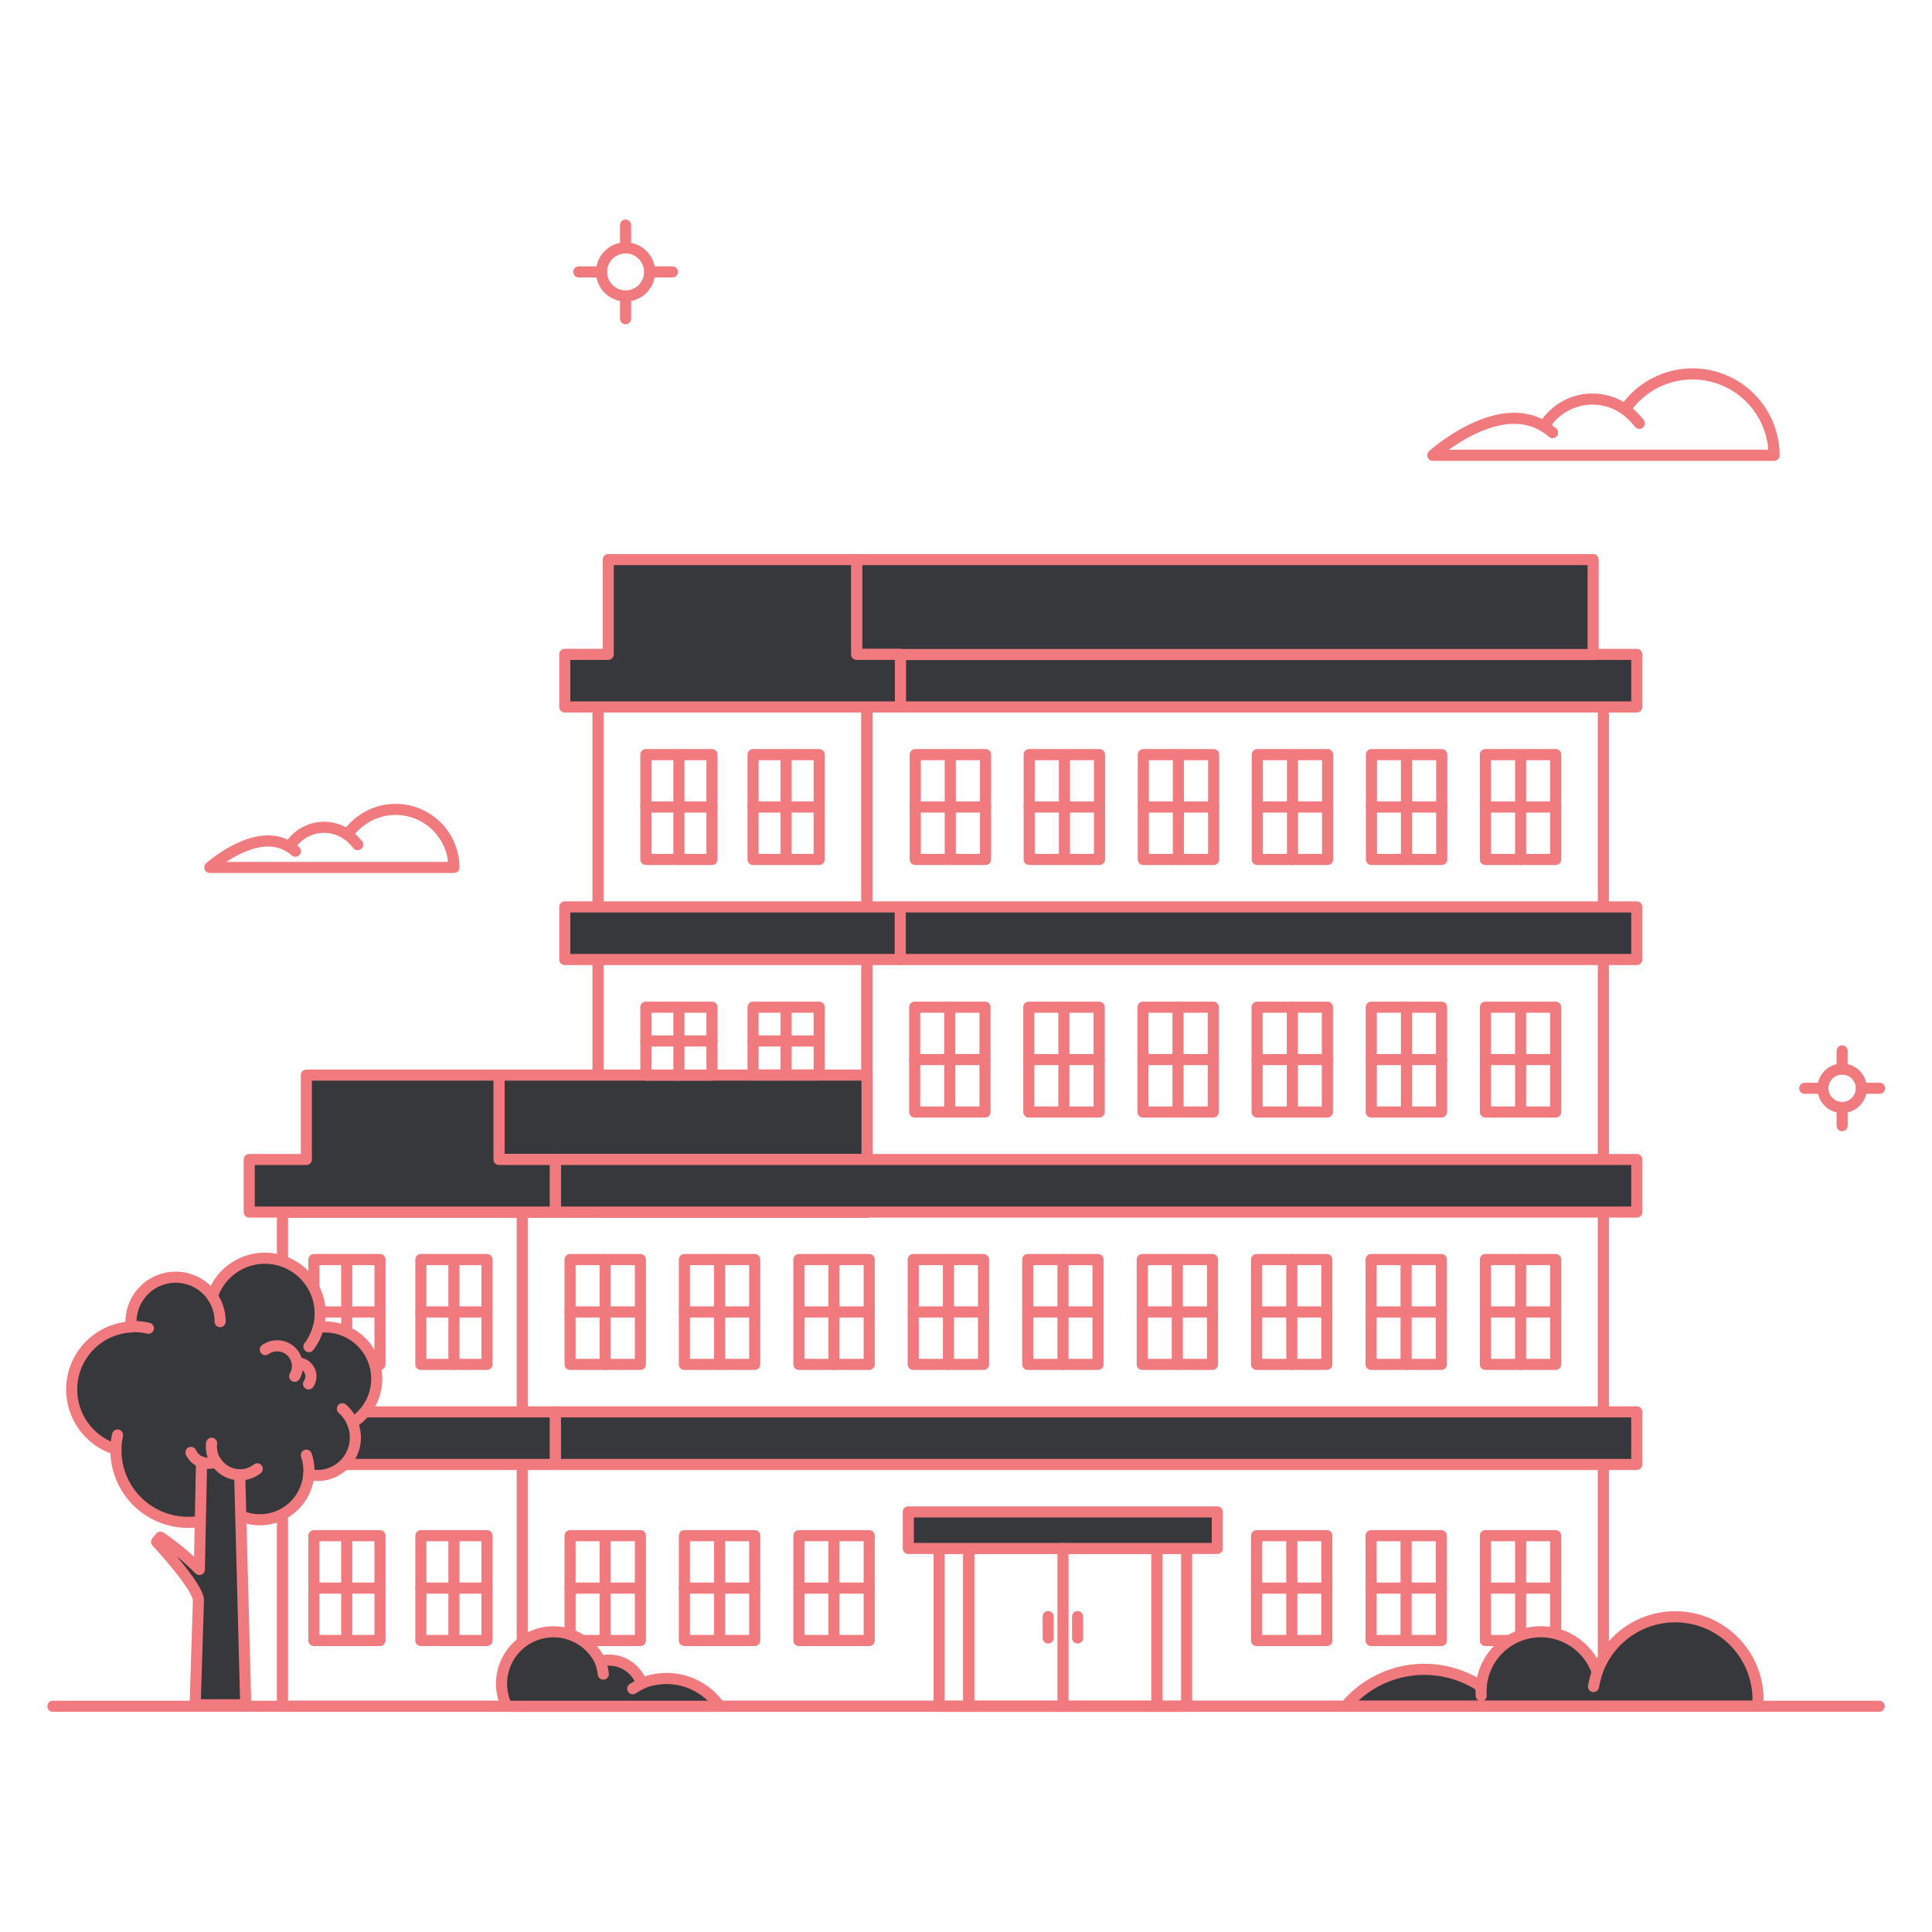 <svg width="174" height="174" viewBox="0 0 174 174" fill="none" xmlns="http://www.w3.org/2000/svg">
<path d="M4.763 153.67H169.237" stroke="#f17a7f" stroke-linecap="round" stroke-linejoin="round"/>
<path d="M78.085 63.668V109.179H25.438V153.669H144.401V63.668H78.085Z" stroke="#f17a7f" stroke-linecap="round" stroke-linejoin="round"/>
<path d="M78.069 63.668H53.859V109.178H78.069V63.668Z" stroke="#f17a7f" stroke-linecap="round" stroke-linejoin="round"/>
<path d="M47.033 109.18V153.67" stroke="#f17a7f" stroke-linecap="round" stroke-linejoin="round"/>
<path d="M147.411 58.934H81.079V63.67H147.411V58.934Z" fill="#36383B"/>
<path d="M147.411 58.934H81.079V63.67H147.411V58.934Z" stroke="#f17a7f" stroke-linecap="round" stroke-linejoin="round"/>
<path d="M143.48 50.397H77.148V58.949H143.48V50.397Z" fill="#36383B"/>
<path d="M143.48 50.397H77.148V58.949H143.48V50.397Z" stroke="#f17a7f" stroke-linecap="round" stroke-linejoin="round"/>
<path d="M77.148 58.932V50.397H54.78V58.932H50.865V63.669H81.095V58.932H77.148Z" fill="#36383B"/>
<path d="M77.148 58.932V50.397H54.78V58.932H50.865V63.669H81.095V58.932H77.148Z" stroke="#f17a7f" stroke-linecap="round" stroke-linejoin="round"/>
<path d="M78.086 96.826H44.944V104.425H78.086V96.826Z" fill="#36383B"/>
<path d="M78.086 96.826H44.944V104.425H78.086V96.826Z" stroke="#f17a7f" stroke-linecap="round" stroke-linejoin="round"/>
<path d="M44.944 104.426V96.826H27.592V104.426H22.444V109.162H50.026V104.426H44.944Z" fill="#36383B"/>
<path d="M44.944 104.426V96.826H27.592V104.426H22.444V109.162H50.026V104.426H44.944Z" stroke="#f17a7f" stroke-linecap="round" stroke-linejoin="round"/>
<path d="M147.411 104.426H50.026V109.163H147.411V104.426Z" fill="#36383B"/>
<path d="M147.411 104.426H50.026V109.163H147.411V104.426Z" stroke="#f17a7f" stroke-linecap="round" stroke-linejoin="round"/>
<path d="M81.095 81.678H50.865V86.415H81.095V81.678Z" fill="#36383B"/>
<path d="M81.095 81.678H50.865V86.415H81.095V81.678Z" stroke="#f17a7f" stroke-linecap="round" stroke-linejoin="round"/>
<path d="M147.411 81.678H81.079V86.415H147.411V81.678Z" fill="#36383B"/>
<path d="M147.411 81.678H81.079V86.415H147.411V81.678Z" stroke="#f17a7f" stroke-linecap="round" stroke-linejoin="round"/>
<path d="M50.026 127.156H22.444V131.893H50.026V127.156Z" fill="#36383B"/>
<path d="M50.026 127.156H22.444V131.893H50.026V127.156Z" stroke="#f17a7f" stroke-linecap="round" stroke-linejoin="round"/>
<path d="M147.411 127.156H50.026V131.893H147.411V127.156Z" fill="#36383B"/>
<path d="M147.411 127.156H50.026V131.893H147.411V127.156Z" stroke="#f17a7f" stroke-linecap="round" stroke-linejoin="round"/>
<path d="M87.247 139.459H84.582V153.669H87.247V139.459Z" stroke="#f17a7f" stroke-linecap="round" stroke-linejoin="round"/>
<path d="M106.868 139.459H104.204V153.669H106.868V139.459Z" stroke="#f17a7f" stroke-linecap="round" stroke-linejoin="round"/>
<path d="M104.187 139.459H87.247V153.669H104.187V139.459Z" stroke="#f17a7f" stroke-linecap="round" stroke-linejoin="round"/>
<path d="M109.632 136.168H81.803V139.457H109.632V136.168Z" fill="#36383B"/>
<path d="M109.632 136.168H81.803V139.457H109.632V136.168Z" stroke="#f17a7f" stroke-linecap="round" stroke-linejoin="round"/>
<path d="M95.734 139.459V153.67" stroke="#f17a7f" stroke-linecap="round" stroke-linejoin="round"/>
<path d="M97.049 145.594V147.518" stroke="#f17a7f" stroke-linecap="round" stroke-linejoin="round"/>
<path d="M94.401 145.594V147.518" stroke="#f17a7f" stroke-linecap="round" stroke-linejoin="round"/>
<path d="M88.76 67.963H82.428V77.404H88.76V67.963Z" stroke="#f17a7f" stroke-linecap="round" stroke-linejoin="round"/>
<path d="M85.585 67.994V77.402" stroke="#f17a7f" stroke-linecap="round" stroke-linejoin="round"/>
<path d="M88.76 72.682H82.428" stroke="#f17a7f" stroke-linecap="round" stroke-linejoin="round"/>
<path d="M140.108 67.963H133.776V77.404H140.108V67.963Z" stroke="#f17a7f" stroke-linecap="round" stroke-linejoin="round"/>
<path d="M136.951 67.994V77.402" stroke="#f17a7f" stroke-linecap="round" stroke-linejoin="round"/>
<path d="M140.108 72.682H133.776" stroke="#f17a7f" stroke-linecap="round" stroke-linejoin="round"/>
<path d="M129.845 67.963H123.513V77.404H129.845V67.963Z" stroke="#f17a7f" stroke-linecap="round" stroke-linejoin="round"/>
<path d="M126.671 67.994V77.402" stroke="#f17a7f" stroke-linecap="round" stroke-linejoin="round"/>
<path d="M129.845 72.682H123.513" stroke="#f17a7f" stroke-linecap="round" stroke-linejoin="round"/>
<path d="M119.566 67.963H113.234V77.404H119.566V67.963Z" stroke="#f17a7f" stroke-linecap="round" stroke-linejoin="round"/>
<path d="M116.408 67.994V77.402" stroke="#f17a7f" stroke-linecap="round" stroke-linejoin="round"/>
<path d="M119.566 72.682H113.234" stroke="#f17a7f" stroke-linecap="round" stroke-linejoin="round"/>
<path d="M109.303 67.963H102.97V77.404H109.303V67.963Z" stroke="#f17a7f" stroke-linecap="round" stroke-linejoin="round"/>
<path d="M106.128 67.994V77.402" stroke="#f17a7f" stroke-linecap="round" stroke-linejoin="round"/>
<path d="M109.303 72.682H102.97" stroke="#f17a7f" stroke-linecap="round" stroke-linejoin="round"/>
<path d="M99.023 67.963H92.691V77.404H99.023V67.963Z" stroke="#f17a7f" stroke-linecap="round" stroke-linejoin="round"/>
<path d="M95.865 67.994V77.402" stroke="#f17a7f" stroke-linecap="round" stroke-linejoin="round"/>
<path d="M99.023 72.682H92.691" stroke="#f17a7f" stroke-linecap="round" stroke-linejoin="round"/>
<path d="M88.71 90.709H82.378V100.15H88.71V90.709Z" stroke="#f17a7f" stroke-linecap="round" stroke-linejoin="round"/>
<path d="M85.536 90.709V100.149" stroke="#f17a7f" stroke-linecap="round" stroke-linejoin="round"/>
<path d="M88.71 95.428H82.378" stroke="#f17a7f" stroke-linecap="round" stroke-linejoin="round"/>
<path d="M140.108 90.709H133.776V100.15H140.108V90.709Z" stroke="#f17a7f" stroke-linecap="round" stroke-linejoin="round"/>
<path d="M136.951 90.709V100.149" stroke="#f17a7f" stroke-linecap="round" stroke-linejoin="round"/>
<path d="M140.108 95.428H133.776" stroke="#f17a7f" stroke-linecap="round" stroke-linejoin="round"/>
<path d="M129.829 90.709H123.497V100.15H129.829V90.709Z" stroke="#f17a7f" stroke-linecap="round" stroke-linejoin="round"/>
<path d="M126.671 90.709V100.149" stroke="#f17a7f" stroke-linecap="round" stroke-linejoin="round"/>
<path d="M129.829 95.428H123.497" stroke="#f17a7f" stroke-linecap="round" stroke-linejoin="round"/>
<path d="M119.549 90.709H113.217V100.15H119.549V90.709Z" stroke="#f17a7f" stroke-linecap="round" stroke-linejoin="round"/>
<path d="M116.391 90.709V100.149" stroke="#f17a7f" stroke-linecap="round" stroke-linejoin="round"/>
<path d="M119.549 95.428H113.217" stroke="#f17a7f" stroke-linecap="round" stroke-linejoin="round"/>
<path d="M109.27 90.709H102.938V100.15H109.27V90.709Z" stroke="#f17a7f" stroke-linecap="round" stroke-linejoin="round"/>
<path d="M106.095 90.709V100.149" stroke="#f17a7f" stroke-linecap="round" stroke-linejoin="round"/>
<path d="M109.27 95.428H102.938" stroke="#f17a7f" stroke-linecap="round" stroke-linejoin="round"/>
<path d="M98.99 90.709H92.658V100.15H98.99V90.709Z" stroke="#f17a7f" stroke-linecap="round" stroke-linejoin="round"/>
<path d="M95.816 90.709V100.149" stroke="#f17a7f" stroke-linecap="round" stroke-linejoin="round"/>
<path d="M98.99 95.428H92.658" stroke="#f17a7f" stroke-linecap="round" stroke-linejoin="round"/>
<path d="M88.579 113.438H82.247V122.878H88.579V113.438Z" stroke="#f17a7f" stroke-linecap="round" stroke-linejoin="round"/>
<path d="M85.421 113.438V122.878" stroke="#f17a7f" stroke-linecap="round" stroke-linejoin="round"/>
<path d="M88.595 118.158H82.247" stroke="#f17a7f" stroke-linecap="round" stroke-linejoin="round"/>
<path d="M78.283 113.438H71.951V122.878H78.283V113.438Z" stroke="#f17a7f" stroke-linecap="round" stroke-linejoin="round"/>
<path d="M75.109 113.438V122.878" stroke="#f17a7f" stroke-linecap="round" stroke-linejoin="round"/>
<path d="M78.283 118.158H71.951" stroke="#f17a7f" stroke-linecap="round" stroke-linejoin="round"/>
<path d="M67.97 113.438H61.638V122.878H67.97V113.438Z" stroke="#f17a7f" stroke-linecap="round" stroke-linejoin="round"/>
<path d="M64.812 113.438V122.878" stroke="#f17a7f" stroke-linecap="round" stroke-linejoin="round"/>
<path d="M67.97 118.158H61.638" stroke="#f17a7f" stroke-linecap="round" stroke-linejoin="round"/>
<path d="M57.674 113.438H51.342V122.878H57.674V113.438Z" stroke="#f17a7f" stroke-linecap="round" stroke-linejoin="round"/>
<path d="M54.5 113.438V122.878" stroke="#f17a7f" stroke-linecap="round" stroke-linejoin="round"/>
<path d="M57.674 118.158H51.342" stroke="#f17a7f" stroke-linecap="round" stroke-linejoin="round"/>
<path d="M140.108 113.438H133.776V122.878H140.108V113.438Z" stroke="#f17a7f" stroke-linecap="round" stroke-linejoin="round"/>
<path d="M136.951 113.438V122.878" stroke="#f17a7f" stroke-linecap="round" stroke-linejoin="round"/>
<path d="M140.108 118.158H133.776" stroke="#f17a7f" stroke-linecap="round" stroke-linejoin="round"/>
<path d="M129.812 113.438H123.48V122.878H129.812V113.438Z" stroke="#f17a7f" stroke-linecap="round" stroke-linejoin="round"/>
<path d="M126.638 113.438V122.878" stroke="#f17a7f" stroke-linecap="round" stroke-linejoin="round"/>
<path d="M129.812 118.158H123.48" stroke="#f17a7f" stroke-linecap="round" stroke-linejoin="round"/>
<path d="M119.5 113.438H113.168V122.878H119.5V113.438Z" stroke="#f17a7f" stroke-linecap="round" stroke-linejoin="round"/>
<path d="M116.342 113.438V122.878" stroke="#f17a7f" stroke-linecap="round" stroke-linejoin="round"/>
<path d="M119.5 118.158H113.168" stroke="#f17a7f" stroke-linecap="round" stroke-linejoin="round"/>
<path d="M109.204 113.438H102.872V122.878H109.204V113.438Z" stroke="#f17a7f" stroke-linecap="round" stroke-linejoin="round"/>
<path d="M106.03 113.438V122.878" stroke="#f17a7f" stroke-linecap="round" stroke-linejoin="round"/>
<path d="M109.204 118.158H102.872" stroke="#f17a7f" stroke-linecap="round" stroke-linejoin="round"/>
<path d="M98.891 113.438H92.559V122.878H98.891V113.438Z" stroke="#f17a7f" stroke-linecap="round" stroke-linejoin="round"/>
<path d="M95.734 113.438V122.878" stroke="#f17a7f" stroke-linecap="round" stroke-linejoin="round"/>
<path d="M98.891 118.158H92.559" stroke="#f17a7f" stroke-linecap="round" stroke-linejoin="round"/>
<path d="M78.283 138.307H71.951V147.747H78.283V138.307Z" stroke="#f17a7f" stroke-linecap="round" stroke-linejoin="round"/>
<path d="M75.109 138.307V147.748" stroke="#f17a7f" stroke-linecap="round" stroke-linejoin="round"/>
<path d="M78.283 143.027H71.951" stroke="#f17a7f" stroke-linecap="round" stroke-linejoin="round"/>
<path d="M67.97 138.307H61.638V147.747H67.97V138.307Z" stroke="#f17a7f" stroke-linecap="round" stroke-linejoin="round"/>
<path d="M64.812 138.307V147.748" stroke="#f17a7f" stroke-linecap="round" stroke-linejoin="round"/>
<path d="M67.97 143.027H61.638" stroke="#f17a7f" stroke-linecap="round" stroke-linejoin="round"/>
<path d="M57.674 138.307H51.342V147.747H57.674V138.307Z" stroke="#f17a7f" stroke-linecap="round" stroke-linejoin="round"/>
<path d="M54.5 138.307V147.748" stroke="#f17a7f" stroke-linecap="round" stroke-linejoin="round"/>
<path d="M57.674 143.027H51.342" stroke="#f17a7f" stroke-linecap="round" stroke-linejoin="round"/>
<path d="M140.108 138.307H133.776V147.747H140.108V138.307Z" stroke="#f17a7f" stroke-linecap="round" stroke-linejoin="round"/>
<path d="M136.951 138.307V147.748" stroke="#f17a7f" stroke-linecap="round" stroke-linejoin="round"/>
<path d="M140.108 143.027H133.776" stroke="#f17a7f" stroke-linecap="round" stroke-linejoin="round"/>
<path d="M129.812 138.307H123.48V147.747H129.812V138.307Z" stroke="#f17a7f" stroke-linecap="round" stroke-linejoin="round"/>
<path d="M126.638 138.307V147.748" stroke="#f17a7f" stroke-linecap="round" stroke-linejoin="round"/>
<path d="M129.812 143.027H123.48" stroke="#f17a7f" stroke-linecap="round" stroke-linejoin="round"/>
<path d="M119.5 138.307H113.168V147.747H119.5V138.307Z" stroke="#f17a7f" stroke-linecap="round" stroke-linejoin="round"/>
<path d="M116.342 138.307V147.748" stroke="#f17a7f" stroke-linecap="round" stroke-linejoin="round"/>
<path d="M119.5 143.027H113.168" stroke="#f17a7f" stroke-linecap="round" stroke-linejoin="round"/>
<path d="M64.122 67.963H58.168V77.404H64.122V67.963Z" stroke="#f17a7f" stroke-linecap="round" stroke-linejoin="round"/>
<path d="M61.145 67.994V77.402" stroke="#f17a7f" stroke-linecap="round" stroke-linejoin="round"/>
<path d="M64.122 72.682H58.168" stroke="#f17a7f" stroke-linecap="round" stroke-linejoin="round"/>
<path d="M73.776 67.963H67.822V77.404H73.776V67.963Z" stroke="#f17a7f" stroke-linecap="round" stroke-linejoin="round"/>
<path d="M70.799 67.994V77.402" stroke="#f17a7f" stroke-linecap="round" stroke-linejoin="round"/>
<path d="M73.76 72.682H67.822" stroke="#f17a7f" stroke-linecap="round" stroke-linejoin="round"/>
<path d="M64.122 90.709H58.168V96.827H64.122V90.709Z" stroke="#f17a7f" stroke-linecap="round" stroke-linejoin="round"/>
<path d="M61.145 90.725V96.827" stroke="#f17a7f" stroke-linecap="round" stroke-linejoin="round"/>
<path d="M64.122 93.752H58.168" stroke="#f17a7f" stroke-linecap="round" stroke-linejoin="round"/>
<path d="M73.776 90.709H67.822V96.811H73.776V90.709Z" stroke="#f17a7f" stroke-linecap="round" stroke-linejoin="round"/>
<path d="M70.799 90.725V96.81" stroke="#f17a7f" stroke-linecap="round" stroke-linejoin="round"/>
<path d="M73.76 93.752H67.822" stroke="#f17a7f" stroke-linecap="round" stroke-linejoin="round"/>
<path d="M34.221 113.438H28.267V122.878H34.221V113.438Z" stroke="#f17a7f" stroke-linecap="round" stroke-linejoin="round"/>
<path d="M31.227 113.455V122.879" stroke="#f17a7f" stroke-linecap="round" stroke-linejoin="round"/>
<path d="M34.204 118.158H28.267" stroke="#f17a7f" stroke-linecap="round" stroke-linejoin="round"/>
<path d="M43.859 113.438H37.905V122.878H43.859V113.438Z" stroke="#f17a7f" stroke-linecap="round" stroke-linejoin="round"/>
<path d="M40.882 113.455V122.879" stroke="#f17a7f" stroke-linecap="round" stroke-linejoin="round"/>
<path d="M43.859 118.158H37.905" stroke="#f17a7f" stroke-linecap="round" stroke-linejoin="round"/>
<path d="M34.221 138.307H28.267V147.747H34.221V138.307Z" stroke="#f17a7f" stroke-linecap="round" stroke-linejoin="round"/>
<path d="M31.227 138.324V147.749" stroke="#f17a7f" stroke-linecap="round" stroke-linejoin="round"/>
<path d="M34.204 143.027H28.267" stroke="#f17a7f" stroke-linecap="round" stroke-linejoin="round"/>
<path d="M43.859 138.307H37.905V147.747H43.859V138.307Z" stroke="#f17a7f" stroke-linecap="round" stroke-linejoin="round"/>
<path d="M40.882 138.324V147.749" stroke="#f17a7f" stroke-linecap="round" stroke-linejoin="round"/>
<path d="M43.859 143.027H37.905" stroke="#f17a7f" stroke-linecap="round" stroke-linejoin="round"/>
<path d="M40.882 78.125H18.894C18.894 78.125 23.022 74.391 26.065 76.267C26.325 75.838 26.669 75.467 27.079 75.177C27.488 74.888 27.953 74.686 28.443 74.584C28.934 74.482 29.441 74.482 29.932 74.585C30.422 74.688 30.887 74.89 31.295 75.181C31.928 74.257 32.84 73.559 33.897 73.189C34.954 72.819 36.102 72.797 37.172 73.126C38.243 73.454 39.181 74.117 39.848 75.016C40.516 75.915 40.879 77.004 40.884 78.124L40.882 78.125Z" stroke="#f17a7f" stroke-linecap="round" stroke-linejoin="round"/>
<path d="M31.293 75.164C31.634 75.429 31.943 75.732 32.214 76.069" stroke="#f17a7f" stroke-linecap="round" stroke-linejoin="round"/>
<path d="M26.063 76.25C26.252 76.376 26.433 76.513 26.605 76.661" stroke="#f17a7f" stroke-linecap="round" stroke-linejoin="round"/>
<path d="M159.78 41.004H129.039C129.039 41.004 134.812 35.79 139.056 38.407C139.417 37.806 139.898 37.287 140.469 36.882C141.039 36.476 141.688 36.192 142.373 36.049C143.059 35.905 143.767 35.904 144.452 36.047C145.138 36.19 145.787 36.472 146.358 36.877C147.244 35.583 148.52 34.605 150 34.087C151.481 33.57 153.088 33.54 154.587 34.001C156.087 34.462 157.399 35.391 158.332 36.651C159.265 37.911 159.772 39.437 159.776 41.005L159.78 41.004Z" stroke="#f17a7f" stroke-linecap="round" stroke-linejoin="round"/>
<path d="M146.358 36.859C146.834 37.23 147.265 37.655 147.641 38.126" stroke="#f17a7f" stroke-linecap="round" stroke-linejoin="round"/>
<path d="M139.056 38.389C139.326 38.563 139.585 38.755 139.829 38.964" stroke="#f17a7f" stroke-linecap="round" stroke-linejoin="round"/>
<path d="M158.33 153.076C158.336 153.268 158.324 153.461 158.297 153.652H121.193C122.654 151.907 124.707 150.762 126.959 150.438C129.212 150.113 131.505 150.632 133.399 151.893C133.501 150.664 134.022 149.506 134.876 148.615C135.729 147.724 136.863 147.153 138.087 146.999C139.311 146.845 140.552 147.117 141.599 147.768C142.647 148.419 143.44 149.411 143.843 150.577C144.431 148.918 145.586 147.521 147.105 146.631C148.623 145.742 150.407 145.419 152.142 145.718C153.876 146.017 155.449 146.92 156.581 148.267C157.714 149.613 158.335 151.316 158.333 153.076H158.33Z" fill="#36383B"/>
<path d="M158.33 153.076C158.336 153.268 158.324 153.461 158.297 153.652H121.193C122.654 151.907 124.707 150.762 126.959 150.438C129.212 150.113 131.505 150.632 133.399 151.893C133.501 150.664 134.022 149.506 134.876 148.615C135.729 147.724 136.863 147.153 138.087 146.999C139.311 146.845 140.552 147.117 141.599 147.768C142.647 148.419 143.44 149.411 143.843 150.577C144.431 148.918 145.586 147.521 147.105 146.631C148.623 145.742 150.407 145.419 152.142 145.718C153.876 146.017 155.449 146.92 156.581 148.267C157.714 149.613 158.335 151.316 158.333 153.076H158.33Z" stroke="#f17a7f" stroke-linecap="round" stroke-linejoin="round"/>
<path d="M143.842 150.592C143.705 151.017 143.595 151.451 143.513 151.89" stroke="#f17a7f" stroke-linecap="round" stroke-linejoin="round"/>
<path d="M133.399 151.908C133.379 152.177 133.379 152.447 133.399 152.715" stroke="#f17a7f" stroke-linecap="round" stroke-linejoin="round"/>
<path d="M64.813 153.67H45.635C45.368 153.116 45.213 152.517 45.178 151.904C45.143 151.291 45.229 150.677 45.431 150.097C45.634 149.518 45.948 148.984 46.357 148.525C46.766 148.067 47.261 147.694 47.814 147.427C48.367 147.161 48.967 147.005 49.58 146.97C50.193 146.936 50.806 147.021 51.386 147.224C51.966 147.427 52.5 147.741 52.958 148.149C53.416 148.558 53.789 149.053 54.056 149.606C54.817 149.412 55.623 149.51 56.314 149.882C57.006 150.254 57.532 150.872 57.789 151.614C59.019 151.104 60.386 151.029 61.664 151.403C62.941 151.777 64.052 152.577 64.813 153.67Z" fill="#36383B"/>
<path d="M64.813 153.67H45.635C45.368 153.116 45.213 152.517 45.178 151.904C45.143 151.291 45.229 150.677 45.431 150.097C45.634 149.518 45.948 148.984 46.357 148.525C46.766 148.067 47.261 147.694 47.814 147.427C48.367 147.161 48.967 147.005 49.58 146.97C50.193 146.936 50.806 147.021 51.386 147.224C51.966 147.427 52.5 147.741 52.958 148.149C53.416 148.558 53.789 149.053 54.056 149.606C54.817 149.412 55.623 149.51 56.314 149.882C57.006 150.254 57.532 150.872 57.789 151.614C59.019 151.104 60.386 151.029 61.664 151.403C62.941 151.777 64.052 152.577 64.813 153.67Z" stroke="#f17a7f" stroke-linecap="round" stroke-linejoin="round"/>
<path d="M54.056 149.623C54.197 149.994 54.291 150.38 54.336 150.774" stroke="#f17a7f" stroke-linecap="round" stroke-linejoin="round"/>
<path d="M57.806 151.629C57.52 151.76 57.245 151.915 56.984 152.089" stroke="#f17a7f" stroke-linecap="round" stroke-linejoin="round"/>
<path d="M10.438 130.527C10.422 131.723 10.737 132.901 11.348 133.93C11.959 134.958 12.842 135.799 13.901 136.356C14.96 136.915 16.152 137.169 17.346 137.093C18.54 137.016 19.69 136.611 20.668 135.922C21.296 136.418 22.047 136.734 22.841 136.836C23.635 136.938 24.442 136.823 25.175 136.502C25.908 136.18 26.54 135.666 27.004 135.014C27.467 134.361 27.744 133.595 27.806 132.797C28.42 132.941 29.062 132.913 29.661 132.715C30.26 132.517 30.793 132.158 31.2 131.676C31.607 131.193 31.872 130.608 31.967 129.985C32.062 129.361 31.982 128.723 31.737 128.142C32.639 127.578 33.322 126.721 33.672 125.716C34.022 124.711 34.018 123.616 33.661 122.613C33.305 121.61 32.616 120.759 31.71 120.2C30.804 119.641 29.734 119.409 28.678 119.541C29 118.289 28.823 116.96 28.184 115.837C27.544 114.713 26.494 113.882 25.253 113.519C24.012 113.156 22.679 113.289 21.535 113.892C20.39 114.493 19.525 115.517 19.122 116.745C18.608 116.011 17.865 115.469 17.009 115.205C16.154 114.941 15.234 114.969 14.396 115.286C13.559 115.603 12.851 116.19 12.384 116.954C11.917 117.719 11.718 118.617 11.819 119.507C10.494 119.571 9.235 120.101 8.262 121.002C7.289 121.904 6.664 123.12 6.499 124.435C6.334 125.751 6.638 127.083 7.357 128.197C8.077 129.312 9.166 130.136 10.434 130.527H10.438Z" fill="#36383B"/>
<path d="M10.438 130.527C10.422 131.723 10.737 132.901 11.348 133.93C11.959 134.958 12.842 135.799 13.901 136.356C14.96 136.915 16.152 137.169 17.346 137.093C18.54 137.016 19.69 136.611 20.668 135.922C21.296 136.418 22.047 136.734 22.841 136.836C23.635 136.938 24.442 136.823 25.175 136.502C25.908 136.18 26.54 135.666 27.004 135.014C27.467 134.361 27.744 133.595 27.806 132.797C28.42 132.941 29.062 132.913 29.661 132.715C30.26 132.517 30.793 132.158 31.2 131.676C31.607 131.193 31.872 130.608 31.967 129.985C32.062 129.361 31.982 128.723 31.737 128.142C32.639 127.578 33.322 126.721 33.672 125.716C34.022 124.711 34.018 123.616 33.661 122.613C33.305 121.61 32.616 120.759 31.71 120.2C30.804 119.641 29.734 119.409 28.678 119.541C29 118.289 28.823 116.96 28.184 115.837C27.544 114.713 26.494 113.882 25.253 113.519C24.012 113.156 22.679 113.289 21.535 113.892C20.39 114.493 19.525 115.517 19.122 116.745C18.608 116.011 17.865 115.469 17.009 115.205C16.154 114.941 15.234 114.969 14.396 115.286C13.559 115.603 12.851 116.19 12.384 116.954C11.917 117.719 11.718 118.617 11.819 119.507C10.494 119.571 9.235 120.101 8.262 121.002C7.289 121.904 6.664 123.12 6.499 124.435C6.334 125.751 6.638 127.083 7.357 128.197C8.077 129.312 9.166 130.136 10.434 130.527H10.438Z" stroke="#f17a7f" stroke-linecap="round" stroke-linejoin="round"/>
<path d="M27.822 121.279C28.221 120.755 28.511 120.157 28.678 119.52" stroke="#f17a7f" stroke-linecap="round" stroke-linejoin="round"/>
<path d="M19.826 119.028C19.83 118.225 19.589 117.439 19.133 116.777" stroke="#f17a7f" stroke-linecap="round" stroke-linejoin="round"/>
<path d="M13.365 119.624C12.859 119.505 12.339 119.455 11.819 119.475" stroke="#f17a7f" stroke-linecap="round" stroke-linejoin="round"/>
<path d="M31.737 128.127C31.535 127.647 31.226 127.218 30.832 126.877" stroke="#f17a7f" stroke-linecap="round" stroke-linejoin="round"/>
<path d="M27.806 132.797C27.856 132.208 27.783 131.615 27.592 131.055" stroke="#f17a7f" stroke-linecap="round" stroke-linejoin="round"/>
<path d="M10.586 129.242C10.486 129.696 10.436 130.159 10.438 130.623" stroke="#f17a7f" stroke-linecap="round" stroke-linejoin="round"/>
<path d="M26.54 123.949C26.75 123.587 26.829 123.165 26.765 122.752C26.701 122.339 26.497 121.96 26.187 121.679C25.878 121.398 25.481 121.232 25.064 121.208C24.646 121.184 24.234 121.304 23.894 121.548" stroke="#f17a7f" stroke-linecap="round" stroke-linejoin="round"/>
<path d="M27.79 124.639C27.914 124.459 27.988 124.247 28.001 124.028C28.015 123.809 27.968 123.59 27.867 123.396C27.765 123.202 27.612 123.038 27.425 122.924C27.237 122.81 27.022 122.749 26.803 122.748" stroke="#f17a7f" stroke-linecap="round" stroke-linejoin="round"/>
<path d="M19.056 129.984C18.997 130.486 19.088 130.992 19.317 131.441C19.546 131.891 19.903 132.262 20.343 132.509C20.783 132.755 21.286 132.865 21.789 132.826C22.292 132.786 22.772 132.599 23.168 132.287" stroke="#f17a7f" stroke-linecap="round" stroke-linejoin="round"/>
<path d="M17.197 130.807C17.386 131.215 17.728 131.533 18.15 131.69C18.572 131.846 19.038 131.831 19.448 131.645" stroke="#f17a7f" stroke-linecap="round" stroke-linejoin="round"/>
<path d="M17.575 153.537H22.131L21.588 132.829C21.161 132.826 20.742 132.716 20.368 132.509C19.994 132.302 19.679 132.005 19.45 131.645C19.247 131.739 19.027 131.791 18.804 131.796C18.581 131.802 18.358 131.761 18.151 131.677L17.954 141.348C16.881 140.27 15.708 139.295 14.451 138.437L14.104 138.865C14.104 138.865 17.904 142.927 17.871 144.145L17.575 153.537Z" fill="#36383B"/>
<path d="M17.575 153.537H22.131L21.588 132.829C21.161 132.826 20.742 132.716 20.368 132.509C19.994 132.302 19.679 132.005 19.45 131.645C19.247 131.739 19.027 131.791 18.804 131.796C18.581 131.802 18.358 131.761 18.151 131.677L17.954 141.348C16.881 140.27 15.708 139.295 14.451 138.437L14.104 138.865C14.104 138.865 17.904 142.927 17.871 144.145L17.575 153.537Z" stroke="#f17a7f" stroke-linecap="round" stroke-linejoin="round"/>
<path d="M54.176 24.49H52.124" stroke="#f17a7f" stroke-linecap="round" stroke-linejoin="round"/>
<path d="M56.34 22.326V20.273" stroke="#f17a7f" stroke-linecap="round" stroke-linejoin="round"/>
<path d="M58.505 24.49H60.557" stroke="#f17a7f" stroke-linecap="round" stroke-linejoin="round"/>
<path d="M56.34 26.654V28.707" stroke="#f17a7f" stroke-linecap="round" stroke-linejoin="round"/>
<path d="M56.34 26.654C57.536 26.654 58.505 25.686 58.505 24.49C58.505 23.295 57.536 22.326 56.34 22.326C55.145 22.326 54.176 23.295 54.176 24.49C54.176 25.686 55.145 26.654 56.34 26.654Z" stroke="#f17a7f" stroke-linecap="round" stroke-linejoin="round"/>
<path d="M164.177 98.014H162.537" stroke="#f17a7f" stroke-linecap="round" stroke-linejoin="round"/>
<path d="M165.906 96.284V94.644" stroke="#f17a7f" stroke-linecap="round" stroke-linejoin="round"/>
<path d="M167.634 98.014H169.273" stroke="#f17a7f" stroke-linecap="round" stroke-linejoin="round"/>
<path d="M165.906 99.742V101.382" stroke="#f17a7f" stroke-linecap="round" stroke-linejoin="round"/>
<path d="M165.906 99.741C166.861 99.741 167.634 98.967 167.634 98.012C167.634 97.057 166.861 96.283 165.906 96.283C164.951 96.283 164.177 97.057 164.177 98.012C164.177 98.967 164.951 99.741 165.906 99.741Z" stroke="#f17a7f" stroke-linecap="round" stroke-linejoin="round"/>
</svg>